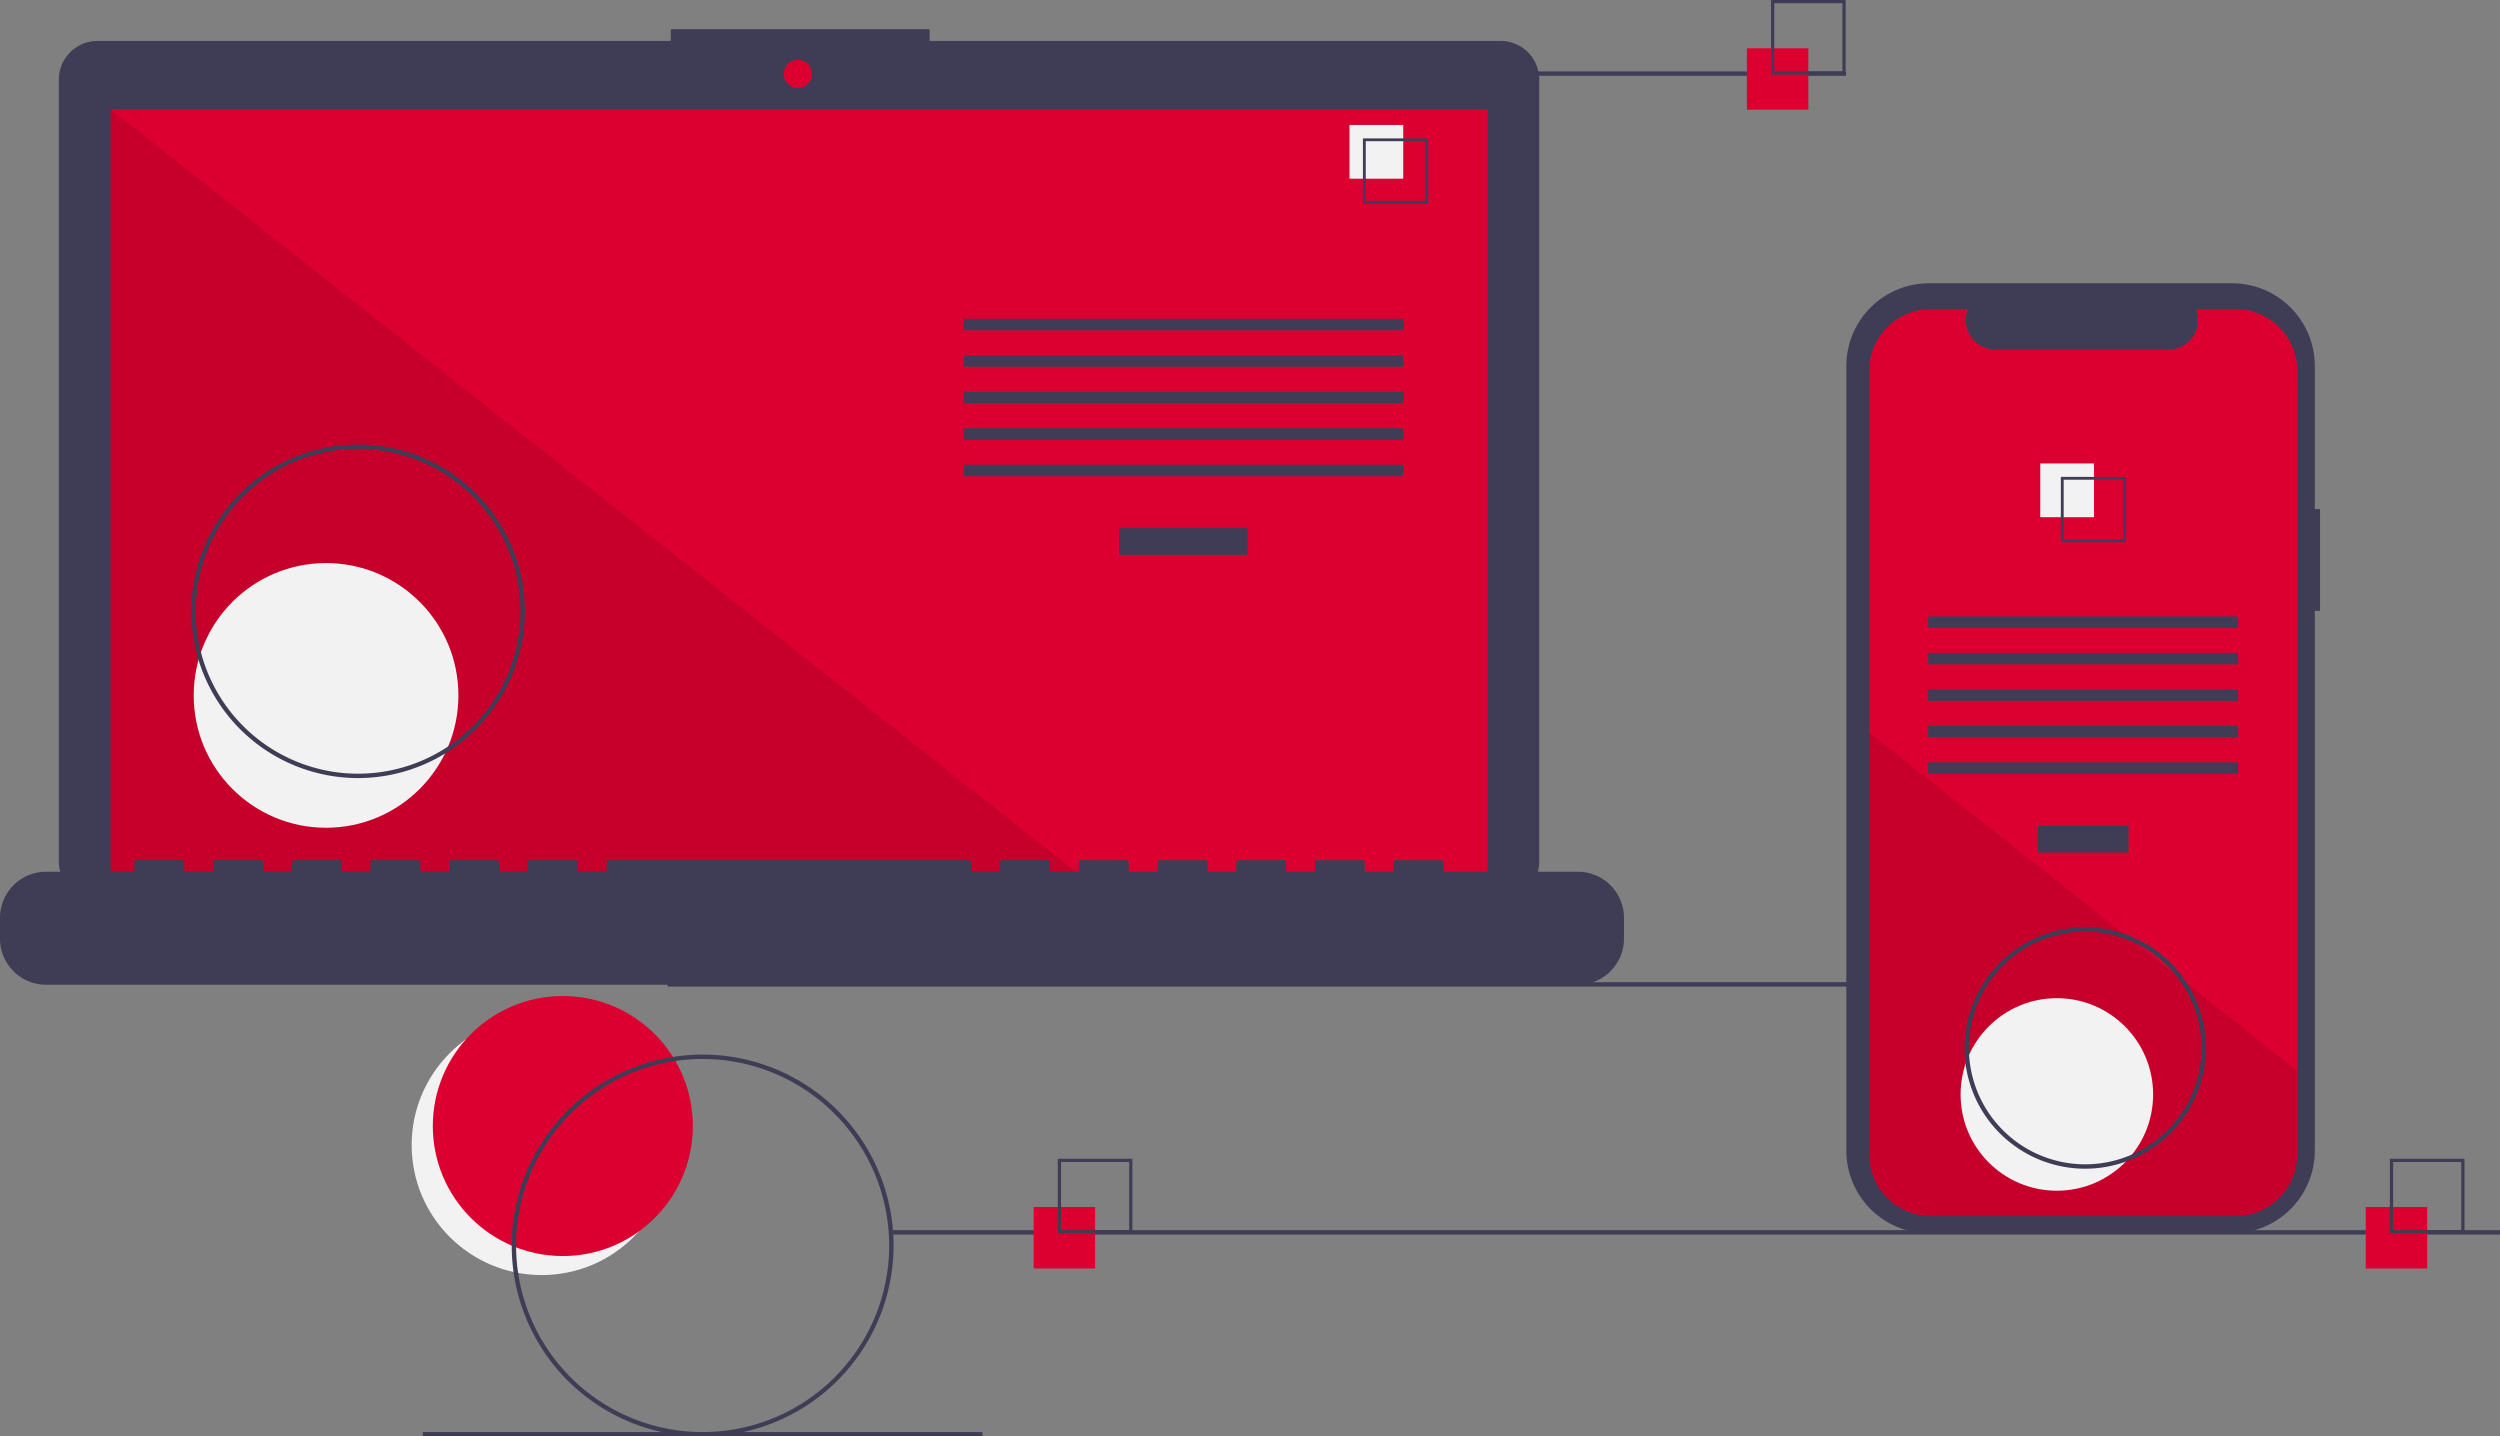 <svg xmlns="http://www.w3.org/2000/svg" data-name="Layer 1" width="1139.171" height="654.543"
  viewBox="0 0 1139.171 654.543" xmlns:xlink="http://www.w3.org/1999/xlink">
  <rect x="0" y="0" width="1139.171" height="654.543" fill="#808080" stroke="none"/>
  <title>progressive_app</title>
  <circle cx="246.827" cy="521.765" r="59.243" fill="#f2f2f2" />
  <circle cx="256.46" cy="513.095" r="59.243" fill="#dc0030" />
  <rect x="304.171" y="447.543" width="733" height="2" fill="#3f3d56" />
  <path
    d="M714.207,141.381H454.038v-5.362h-117.971v5.362H74.825a17.599,17.599,0,0,0-17.599,17.599V515.231a17.599,17.599,0,0,0,17.599,17.599H714.207a17.599,17.599,0,0,0,17.599-17.599V158.979A17.599,17.599,0,0,0,714.207,141.381Z"
    transform="translate(-30.415 -122.728)" fill="#3f3d56" />
  <rect x="50.406" y="49.754" width="627.391" height="353.913" fill="#dc0030" />
  <circle cx="363.565" cy="33.667" r="6.435" fill="#dc0030" />
  <polygon points="498.374 403.667 50.406 403.667 50.406 49.754 498.374 403.667" opacity="0.1" />
  <circle cx="148.574" cy="316.876" r="60.307" fill="#f2f2f2" />
  <rect x="509.953" y="240.622" width="58.605" height="12.246" fill="#3f3d56" />
  <rect x="439.102" y="145.279" width="200.307" height="5.248" fill="#3f3d56" />
  <rect x="439.102" y="161.898" width="200.307" height="5.248" fill="#3f3d56" />
  <rect x="439.102" y="178.518" width="200.307" height="5.248" fill="#3f3d56" />
  <rect x="439.102" y="195.137" width="200.307" height="5.248" fill="#3f3d56" />
  <rect x="439.102" y="211.756" width="200.307" height="5.248" fill="#3f3d56" />
  <rect x="614.917" y="56.934" width="24.492" height="24.492" fill="#f2f2f2" />
  <path d="M681.195,215.525h-29.74v-29.74h29.74Zm-28.447-1.293h27.154V187.078H652.748Z"
    transform="translate(-30.415 -122.728)" fill="#3f3d56" />
  <path
    d="M749.422,519.96H688.192v-4.412a.875.875,0,0,0-.875-.875h-20.993a.875.875,0,0,0-.875.875v4.412H652.329v-4.412a.875.875,0,0,0-.875-.875H630.462a.875.875,0,0,0-.875.875v4.412H616.467v-4.412a.875.875,0,0,0-.875-.875H594.599a.875.875,0,0,0-.875.875v4.412H580.604v-4.412a.875.875,0,0,0-.875-.875H558.736a.875.875,0,0,0-.875.875v4.412H544.741v-4.412a.875.875,0,0,0-.875-.875H522.873a.875.875,0,0,0-.875.875v4.412H508.878v-4.412a.875.875,0,0,0-.875-.875h-20.993a.875.875,0,0,0-.875.875v4.412H473.015v-4.412a.875.875,0,0,0-.875-.875H307.696a.875.875,0,0,0-.875.875v4.412H293.701v-4.412a.875.875,0,0,0-.875-.875H271.833a.875.875,0,0,0-.875.875v4.412H257.838v-4.412a.875.875,0,0,0-.875-.875h-20.993a.875.875,0,0,0-.875.875v4.412H221.975v-4.412a.875.875,0,0,0-.875-.875H200.107a.875.875,0,0,0-.875.875v4.412H186.112v-4.412a.875.875,0,0,0-.875-.875H164.244a.875.875,0,0,0-.875.875v4.412H150.249v-4.412a.875.875,0,0,0-.875-.875H128.381a.875.875,0,0,0-.875.875v4.412H114.386v-4.412a.875.875,0,0,0-.875-.875H92.519a.875.875,0,0,0-.875.875v4.412H51.407a20.993,20.993,0,0,0-20.993,20.993v9.492A20.993,20.993,0,0,0,51.407,571.438H749.422a20.993,20.993,0,0,0,20.993-20.993v-9.492A20.993,20.993,0,0,0,749.422,519.96Z"
    transform="translate(-30.415 -122.728)" fill="#3f3d56" />
  <path
    d="M193.586,477.272a76,76,0,1,1,76-76A76.086,76.086,0,0,1,193.586,477.272Zm0-150a74,74,0,1,0,74,74A74.084,74.084,0,0,0,193.586,327.272Z"
    transform="translate(-30.415 -122.728)" fill="#3f3d56" />
  <rect x="586.171" y="32.543" width="255" height="2" fill="#3f3d56" />
  <rect x="406.171" y="560.543" width="733" height="2" fill="#3f3d56" />
  <rect x="192.672" y="652.543" width="255" height="2" fill="#3f3d56" />
  <rect x="471" y="550" width="28" height="28" fill="#dc0030" />
  <path d="M546.415,684.728h-34v-34h34Zm-32.522-1.478H544.936V652.207H513.893Z"
    transform="translate(-30.415 -122.728)" fill="#3f3d56" />
  <rect x="796" y="22" width="28" height="28" fill="#dc0030" />
  <path d="M871.415,156.728h-34v-34h34Zm-32.522-1.478H869.936V124.207H838.893Z"
    transform="translate(-30.415 -122.728)" fill="#3f3d56" />
  <rect x="1078" y="550" width="28" height="28" fill="#dc0030" />
  <path d="M1153.415,684.728h-34v-34h34Zm-32.522-1.478h31.043V652.207h-31.043Z"
    transform="translate(-30.415 -122.728)" fill="#3f3d56" />
  <path
    d="M1087.586,354.687h-2.379V289.525a37.714,37.714,0,0,0-37.714-37.714H909.44A37.714,37.714,0,0,0,871.726,289.525V647.006A37.714,37.714,0,0,0,909.44,684.72h138.053a37.714,37.714,0,0,0,37.714-37.714V401.07h2.379Z"
    transform="translate(-30.415 -122.728)" fill="#3f3d56" />
  <path
    d="M1077.176,291.742v356.96a28.165,28.165,0,0,1-28.16,28.17H910.296a28.165,28.165,0,0,1-28.16-28.17v-356.96a28.163,28.163,0,0,1,28.16-28.16h16.83a13.379,13.379,0,0,0,12.39,18.43h79.09a13.379,13.379,0,0,0,12.39-18.43h18.02A28.163,28.163,0,0,1,1077.176,291.742Z"
    transform="translate(-30.415 -122.728)" fill="#dc0030" />
  <rect x="928.58" y="376.218" width="41.324" height="12.246" fill="#3f3d56" />
  <rect x="878.621" y="280.875" width="141.24" height="5.248" fill="#3f3d56" />
  <rect x="878.621" y="297.494" width="141.24" height="5.248" fill="#3f3d56" />
  <rect x="878.621" y="314.114" width="141.24" height="5.248" fill="#3f3d56" />
  <rect x="878.621" y="330.733" width="141.24" height="5.248" fill="#3f3d56" />
  <rect x="878.621" y="347.352" width="141.24" height="5.248" fill="#3f3d56" />
  <rect x="929.684" y="211.179" width="24.492" height="24.492" fill="#f2f2f2" />
  <path d="M969.474,340.032v29.74h29.74v-29.74Zm28.45,28.45h-27.16v-27.16h27.16Z"
    transform="translate(-30.415 -122.728)" fill="#3f3d56" />
  <path
    d="M1077.176,610.582v38.12a28.165,28.165,0,0,1-28.16,28.17H910.296a28.165,28.165,0,0,1-28.16-28.17v-192.21l116.87,92.33,2,1.58,21.74,17.17,2.03,1.61Z"
    transform="translate(-30.415 -122.728)" opacity="0.1" />
  <circle cx="937.241" cy="498.707" r="43.868" fill="#f2f2f2" />
  <path
    d="M350.586,777.272a87,87,0,1,1,87-87A87.099,87.099,0,0,1,350.586,777.272Zm0-172a85,85,0,1,0,85,85A85.096,85.096,0,0,0,350.586,605.272Z"
    transform="translate(-30.415 -122.728)" fill="#3f3d56" />
  <path
    d="M980.586,655.272a55,55,0,1,1,55-55A55.062,55.062,0,0,1,980.586,655.272Zm0-108a53,53,0,1,0,53,53A53.06,53.06,0,0,0,980.586,547.272Z"
    transform="translate(-30.415 -122.728)" fill="#3f3d56" />
</svg>
